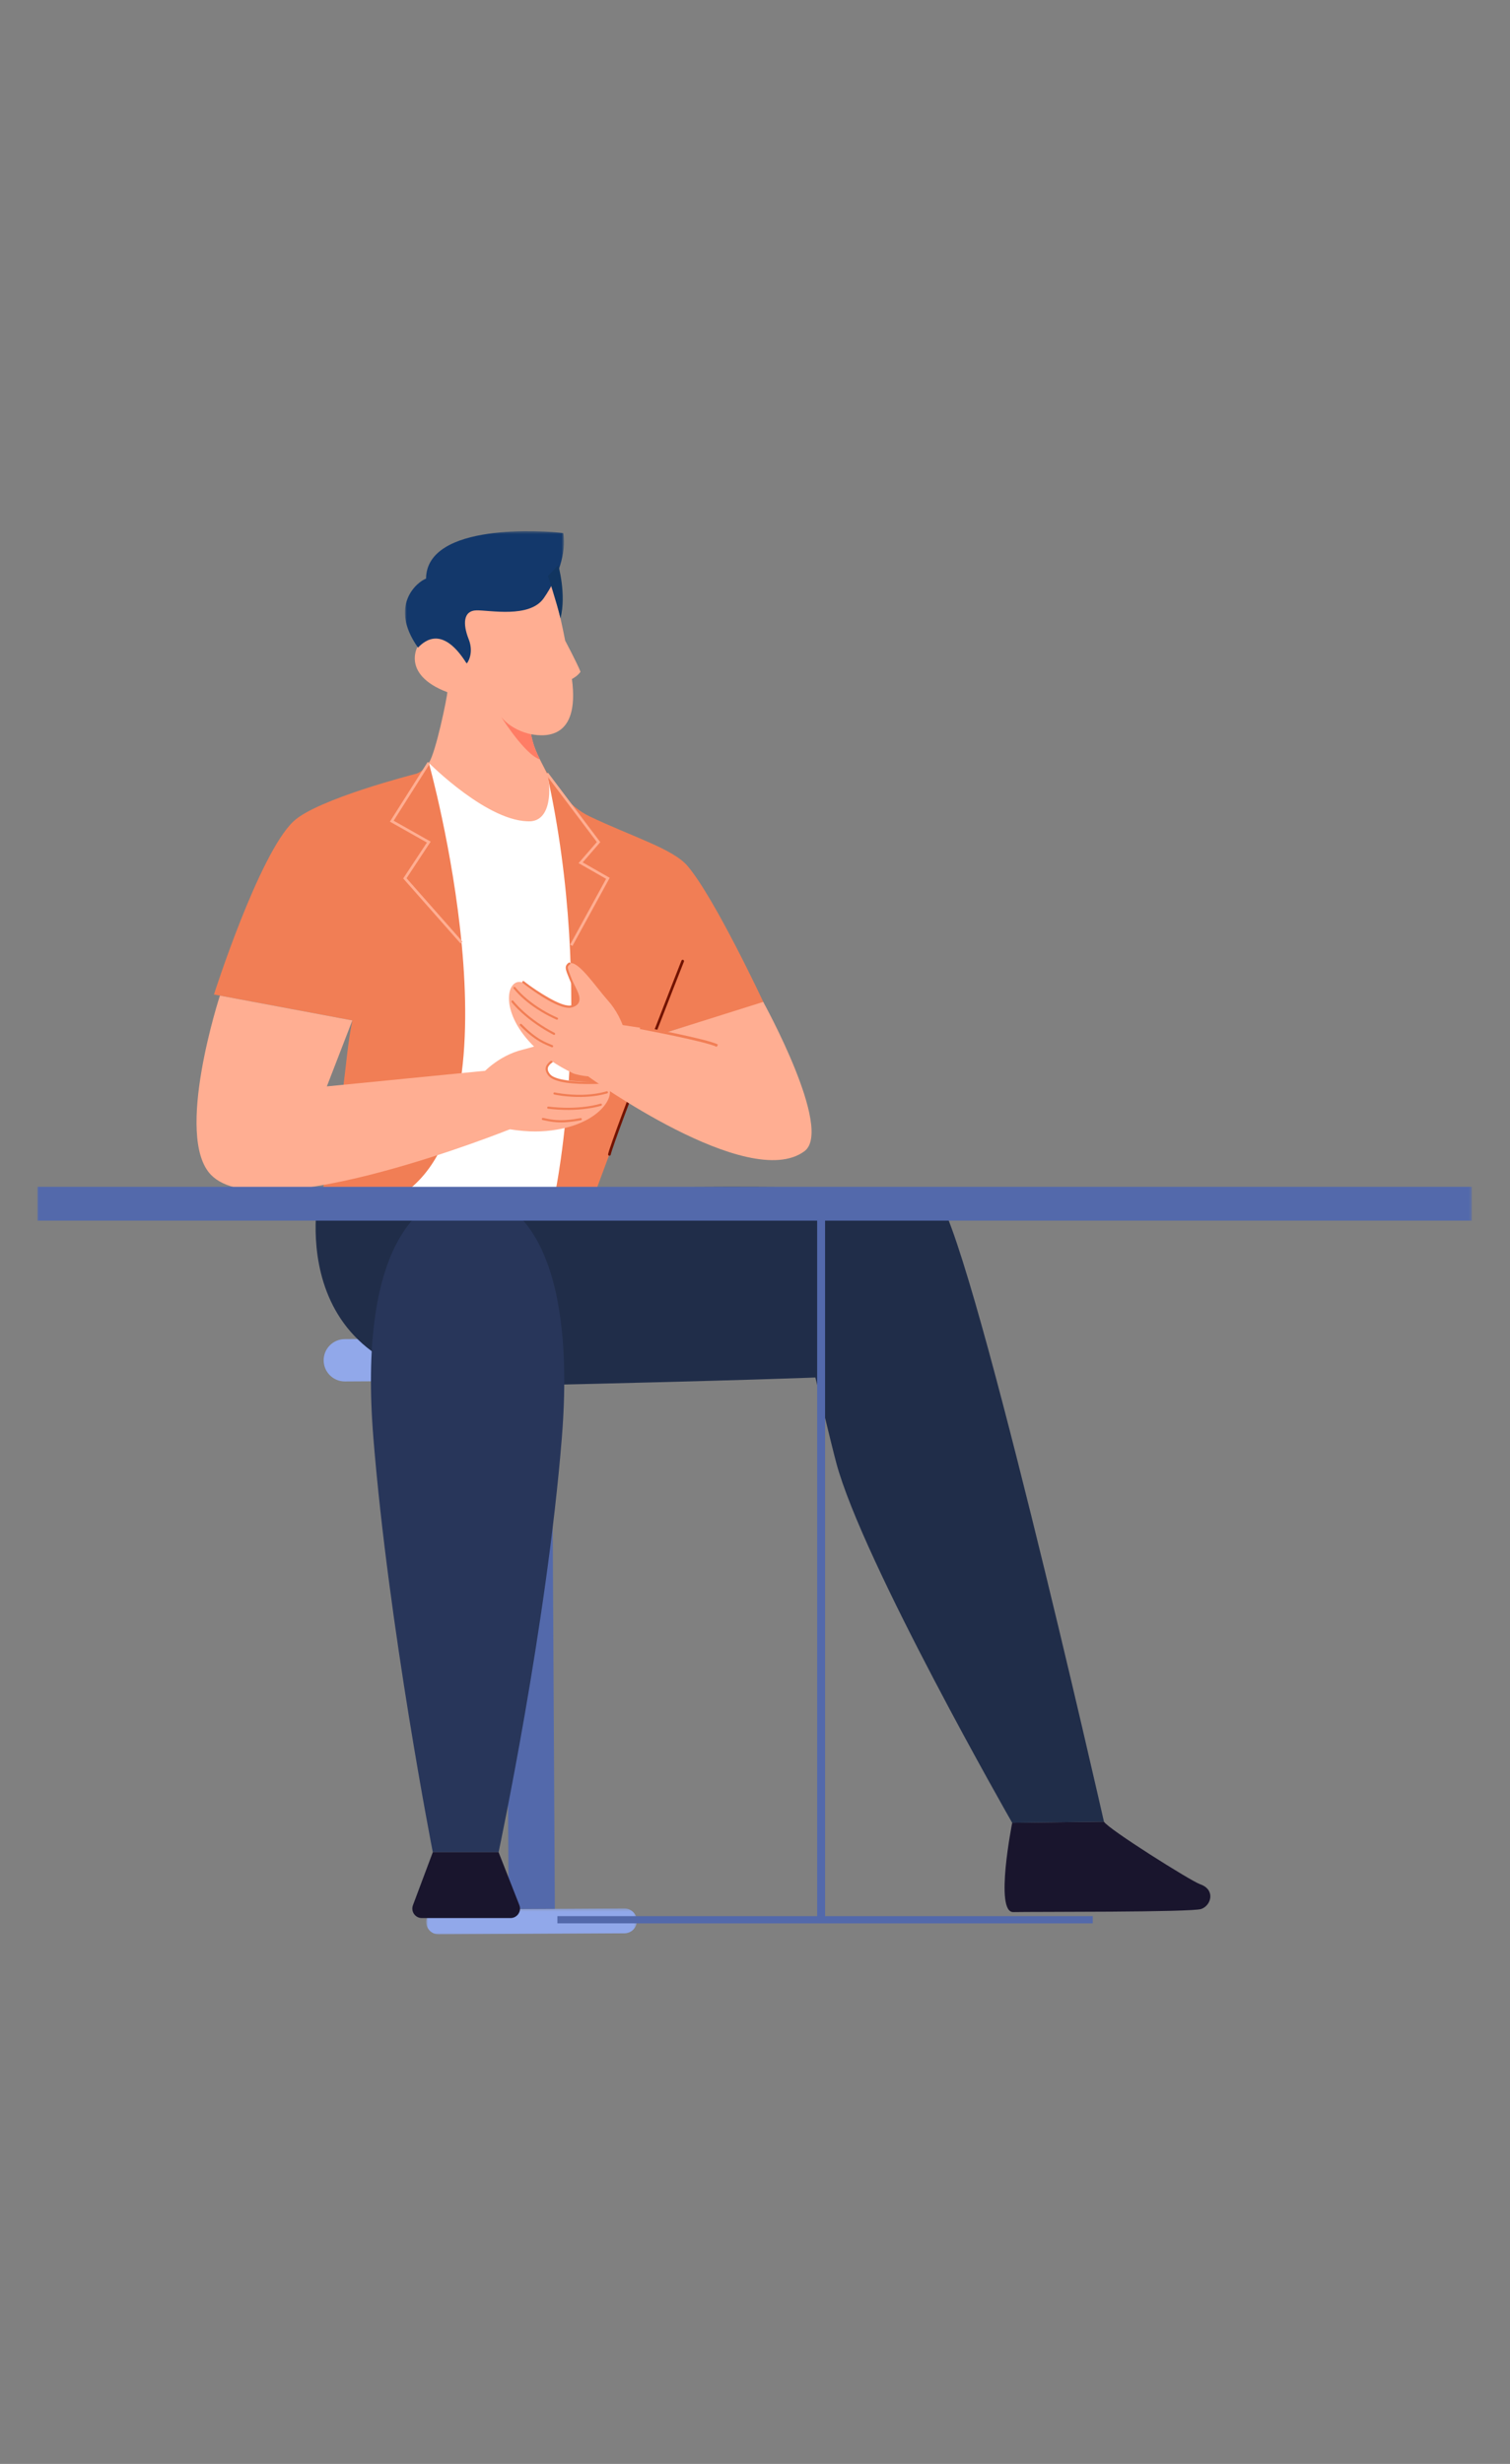 <?xml version="1.0" encoding="UTF-8"?>
<svg width="566px" height="923px" viewBox="0 0 566 923" version="1.1" xmlns="http://www.w3.org/2000/svg" xmlns:xlink="http://www.w3.org/1999/xlink">
    <rect x="0" y="0" width="566" height="923" fill="#808080" stroke="none"/>
    <title>人物组件/男/坐/介绍</title>
    <defs>
        <polygon id="path-1" points="0.741 0.292 79.717 0.292 79.717 10 0.741 10"></polygon>
        <polygon id="path-3" points="0.781 0.373 60.385 0.373 60.385 49.984 0.781 49.984"></polygon>
        <polygon id="path-5" points="0 526.627 537.687 526.627 537.687 1 0 1"></polygon>
    </defs>
    <g id="人物组件/男/坐/介绍" stroke="none" stroke-width="1" fill="none" fill-rule="evenodd">
        <g id="编组" transform="translate(14, 198)">
            <path d="M253.122,318.727 L115.289,319.501 C110.912,319.525 107.343,315.997 107.319,311.619 C107.294,307.241 110.823,303.672 115.2,303.648 L253.033,302.874 C257.411,302.85 260.979,306.378 261.004,310.756 C261.028,315.134 257.5,318.703 253.122,318.727" id="Fill-1" fill="#91A8EA"></path>
            <g transform="translate(145, 516.627)">
                <mask id="mask-2" fill="white">
                    <use xlink:href="#path-1"></use>
                </mask>
                <g id="Clip-4"></g>
                <path d="M75.085,9.609 L5.426,10 C2.853,10.014 0.756,7.941 0.741,5.368 C0.728,2.795 2.801,0.697 5.373,0.683 L75.032,0.292 C77.605,0.277 79.703,2.352 79.717,4.924 C79.731,7.497 77.657,9.594 75.085,9.609" id="Fill-3" fill="#91A8EA" mask="url(#mask-2)"></path>
            </g>
            <polygon id="Fill-5" fill="#5369AB" points="193.978 517.066 176.657 517.163 175.545 319.163 192.867 319.066"></polygon>
            <path d="M365.409,484.846 C365.409,484.846 358.703,518.454 365.819,518.284 C373.05,518.111 432.622,518.406 436.285,517.116 C440.043,515.792 441.691,509.86 435.838,507.85 C432.446,506.686 401.393,487.18 399.805,484.425 C393.589,484.501 365.409,484.846 365.409,484.846" id="Fill-7" fill="#19152D"></path>
            <path d="M209.083,248.799 C165.694,248.829 134.356,248.234 106.764,248.234 C116.034,213.974 114.582,201.66 118.073,184.257 L66.195,174.551 C66.195,174.551 83.025,121.915 96.019,109.676 C104.895,101.316 141.472,91.989 141.472,91.989 C141.472,91.989 147.268,91.447 152.294,77.365 C160.214,76.485 184.435,76.925 184.435,76.925 C184.435,76.925 191.609,100.458 206.948,107.798 C222.906,115.435 238.263,119.948 243.762,126.448 C254.006,138.553 272.276,177.679 272.276,177.679 L230.441,190.364 C230.126,192.547 216.688,228.321 209.083,248.799" id="Fill-9" fill="#F17E55"></path>
            <path d="M146.726,87.722 C146.726,87.722 182.737,216.733 137.761,248.744 C174.251,247.727 194.137,248.729 194.137,248.729 C194.137,248.729 209.529,174.911 191.008,91.759 C182.179,88.314 146.726,87.722 146.726,87.722" id="Fill-11" fill="#FFFFFF"></path>
            <polyline id="Stroke-13" stroke="#FFAE92" points="146.726 87.722 132.857 109.621 146.726 117.454 137.761 131.03 159 155.105"></polyline>
            <polyline id="Stroke-15" stroke="#FFAE92" points="191.009 91.76 210.362 117.454 203.645 125.195 213.864 131.03 200.137 156.113"></polyline>
            <path d="M146.748,87.778 C146.748,87.778 169.251,110.476 185.097,109.655 C193.818,108.797 192.038,93.611 191.03,91.815 C188.636,86.696 186.242,83.434 185.053,77.046 C190.95,78.156 204.148,78.659 200.045,54.161 C195.942,29.663 192.348,18.442 190.478,16.262 C184.016,19.203 155.84,26.46 155.84,26.46 L160.76,50.257 C160.76,50.257 156.747,37.858 144.757,41.52 C142.015,42.965 135.863,54.584 153.677,61.297 C153.687,62.824 149.414,83.813 146.748,87.778" id="Fill-17" fill="#FFAE92"></path>
            <g transform="translate(137, 0.627)">
                <mask id="mask-4" fill="white">
                    <use xlink:href="#path-3"></use>
                </mask>
                <g id="Clip-20"></g>
                <path d="M23.945,49.984 C23.945,49.984 26.893,46.392 24.653,40.747 C22.414,35.102 22.666,30.157 27.513,30.02 C32.36,29.882 47.516,33.082 52.809,25.469 C58.102,17.856 61.321,8.812 60.142,1.084 C53.222,0.171 8.915,-2.972 8.695,18.139 C5.425,19.289 -5.461,28.212 5.685,43.98 C8.412,41.111 15.104,35.814 23.945,49.984" id="Fill-19" fill="#13386B" mask="url(#mask-4)"></path>
            </g>
            <path d="M195.257,13.7 C195.257,13.7 198.382,24.648 196.088,33.628 C194.509,27.162 191.388,17.779 191.388,17.779 L195.257,13.7 Z" id="Fill-21" fill="#113560"></path>
            <path d="M197.842,41.974 C197.842,41.974 202.297,50.38 203.595,53.653 C201.659,56.399 197.95,57.339 197.95,57.339 L197.842,41.974 Z" id="Fill-23" fill="#FFAE92"></path>
            <path d="M185.053,77.046 C185.053,77.046 178.067,75.854 173.8,70.516 C179.78,79.659 185.161,85.553 188.349,86.474 C186.952,83.46 186.22,82.423 185.053,77.046" id="Fill-25" fill="#FF7D65"></path>
            <path d="M68.43,174.97 C68.43,174.97 51.156,227.832 65.106,242.129 C84.704,262.214 177.102,225.042 177.102,225.042 L169.693,202.935 L108.513,208.972 L118.073,184.257 L68.43,174.97 Z" id="Fill-27" fill="#FFAE92"></path>
            <path d="M177.102,225.042 C177.102,225.042 170.152,225.192 165.581,216.522 C161.439,208.671 166.239,204.776 166.239,204.776 C166.239,204.776 172.354,197.5 182.059,195.178 C188.417,193.657 200.059,188.958 201.74,192.01 C203.932,195.99 191.615,198.611 191.088,201.859 C190.021,208.439 209.02,206.54 212.563,207.937 C218.003,210.084 212.954,222.201 194.523,225.2 C189.495,226.019 184.489,226.188 177.102,225.042" id="Fill-29" fill="#FFAE92"></path>
            <path d="M213.87,211.092 C213.808,210.879 213.585,210.755 213.372,210.817 C210.416,211.669 207.186,212.079 203.803,212.122 C201.364,212.153 198.989,211.993 196.773,211.704 C196.109,211.617 195.5,211.524 194.955,211.429 L194.387,211.326 L193.937,211.235 C193.72,211.187 193.505,211.323 193.457,211.54 C193.408,211.758 193.545,211.972 193.762,212.021 L193.967,212.064 C194.09,212.089 194.23,212.116 194.384,212.145 L194.543,212.175 C195.168,212.288 195.88,212.4 196.669,212.503 C198.921,212.796 201.334,212.959 203.813,212.927 C207.264,212.883 210.563,212.464 213.595,211.591 C213.808,211.529 213.932,211.306 213.87,211.092" id="Fill-31" fill="#F17E55"></path>
            <path d="M211.596,215.694 C211.525,215.483 211.298,215.37 211.087,215.441 L210.901,215.499 C210.857,215.512 210.808,215.527 210.751,215.544 C210.466,215.626 210.129,215.716 209.739,215.81 C208.621,216.08 207.316,216.327 205.834,216.527 C201.595,217.099 196.8,217.17 191.553,216.536 C191.332,216.509 191.131,216.667 191.105,216.888 C191.077,217.109 191.234,217.309 191.456,217.336 C196.774,217.978 201.637,217.905 205.942,217.325 C207.452,217.122 208.785,216.869 209.929,216.593 L210.385,216.479 C210.529,216.441 210.665,216.404 210.792,216.369 L211.137,216.269 C211.232,216.24 211.3,216.218 211.344,216.204 C211.554,216.133 211.667,215.904 211.596,215.694" id="Fill-33" fill="#F17E55"></path>
            <path d="M204.068,221.177 C204.026,220.958 203.816,220.815 203.597,220.857 C199.86,221.567 196.942,221.766 194.449,221.583 C193.637,221.523 192.895,221.425 192.105,221.285 L191.558,221.181 C191.18,221.106 190.349,220.933 189.857,220.835 L189.563,220.78 C189.344,220.74 189.135,220.887 189.096,221.106 C189.061,221.303 189.176,221.492 189.359,221.555 L189.423,221.572 L189.71,221.627 C190.274,221.738 191.305,221.953 191.554,222.001 C192.526,222.189 193.408,222.312 194.39,222.385 C196.956,222.575 199.944,222.37 203.748,221.648 C203.966,221.606 204.11,221.394 204.068,221.177" id="Fill-35" fill="#F17E55"></path>
            <path d="M202.121,191.882 C202.05,191.671 201.822,191.558 201.611,191.628 C201.4,191.699 201.287,191.927 201.358,192.138 L201.476,192.496 C201.77,193.439 201.563,193.677 198.75,195.578 L197.668,196.306 C197.167,196.644 196.671,196.938 195.817,197.412 L194.864,197.939 C192.801,199.087 191.949,199.67 191.249,200.531 C190.202,201.82 190.244,203.263 191.53,204.898 C192.553,206.199 194.808,207.044 198.066,207.547 C199.584,207.781 201.292,207.936 203.145,208.019 C205.179,208.111 207.28,208.114 209.33,208.055 L210.028,208.032 C210.366,208.02 210.689,208.006 210.995,207.991 L212.033,207.933 C212.255,207.918 212.422,207.725 212.407,207.504 C212.391,207.281 212.199,207.114 211.977,207.13 L211.253,207.172 L210.648,207.201 C210.229,207.22 209.781,207.236 209.307,207.25 C207.276,207.309 205.194,207.306 203.181,207.215 C201.355,207.132 199.676,206.981 198.189,206.751 C195.121,206.278 193.021,205.49 192.163,204.4 C191.102,203.052 191.073,202.026 191.874,201.039 C192.507,200.259 193.355,199.693 195.48,198.518 L196.394,198.012 C197.157,197.586 197.631,197.302 198.118,196.974 L200.271,195.538 L200.579,195.324 C201.061,194.983 201.389,194.717 201.644,194.456 C202.362,193.718 202.491,192.985 202.121,191.882" id="Fill-37" fill="#F17E55"></path>
            <g transform="translate(214, 161.627)">
                <path d="M27.891,0.419 C27.891,0.419 2.102,65.874 0.428,72.814" id="Fill-39" fill="#FFE1DA"></path>
                <path d="M27.891,0.419 C27.891,0.419 2.102,65.874 0.428,72.814" id="Stroke-41" stroke="#721300" stroke-linecap="round" stroke-linejoin="round"></path>
            </g>
            <path d="M105.418,249.12 C105.418,249.12 89.566,323.101 177.418,321.12 C265.272,319.138 291.632,318.02 291.632,318.02 C291.632,318.02 297.363,342.126 299.449,349.947 C309.305,386.906 365.409,484.847 365.409,484.847 L399.805,484.425 C399.805,484.425 348.344,257.474 336.723,250.14 C325.101,242.805 105.418,249.12 105.418,249.12" id="Fill-42" fill="#202D49"></path>
            <path d="M161.274,249.074 C142.314,249.074 120.266,269.955 125.954,340.634 C131.641,411.313 148.233,495.863 148.233,495.863 L172.889,495.863 C172.889,495.863 190.907,411.313 196.594,340.634 C202.282,269.955 180.234,249.074 161.274,249.074" id="Fill-44" fill="#28365A"></path>
            <path d="M148.228,495.863 L172.889,495.863 L180.67,515.67 C181.586,518.003 179.867,520.524 177.362,520.524 L144.109,520.524 C141.627,520.524 139.91,518.045 140.781,515.722 L148.228,495.863 Z" id="Fill-46" fill="#19152D"></path>
            <mask id="mask-6" fill="white">
                <use xlink:href="#path-5"></use>
            </mask>
            <g id="Clip-49"></g>
            <polygon id="Fill-48" fill="#5369AB" mask="url(#mask-6)" points="0 259.26 537.687 259.26 537.687 246.592 0 246.592"></polygon>
            <polygon id="Fill-50" fill="#5369AB" mask="url(#mask-6)" points="292.291 521.8 295.263 521.8 295.263 256.941 292.291 256.941"></polygon>
            <polygon id="Fill-51" fill="#5369AB" mask="url(#mask-6)" points="194.927 522.502 395.6 522.502 395.6 519.809 194.927 519.809"></polygon>
            <path d="M200.939,204.135 C200.939,204.135 208.922,206.96 215.26,203.663 C223.136,199.567 221.389,193.62 221.389,193.62 C221.389,193.62 220.486,184.16 213.816,176.738 C209.446,171.875 202.532,161.395 199.415,162.954 C195.35,164.986 204.001,174.137 202.59,177.111 C199.732,183.131 185.172,170.78 181.462,169.919 C175.765,168.597 173.04,181.439 186.509,194.373 C190.183,197.901 194.208,200.883 200.939,204.135" id="Fill-52" fill="#FFAE92" mask="url(#mask-6)"></path>
            <path d="M178.594,171.774 C178.766,171.633 179.02,171.658 179.161,171.831 C181.11,174.211 183.535,176.381 186.296,178.338 C188.286,179.749 190.332,180.965 192.32,181.986 C192.916,182.292 193.47,182.561 193.973,182.793 L194.499,183.03 L194.92,183.21 C195.127,183.294 195.226,183.528 195.143,183.734 C195.059,183.941 194.825,184.04 194.619,183.957 L194.425,183.876 C194.309,183.826 194.179,183.769 194.036,183.705 L193.888,183.639 C193.31,183.378 192.66,183.065 191.952,182.702 C189.932,181.665 187.853,180.429 185.83,178.995 C183.015,177 180.537,174.781 178.538,172.34 C178.397,172.169 178.422,171.915 178.594,171.774" id="Fill-53" fill="#F17E55" mask="url(#mask-6)"></path>
            <path d="M177.853,176.853 C178.031,176.72 178.283,176.756 178.416,176.934 L178.536,177.087 C178.565,177.123 178.597,177.164 178.634,177.209 C178.822,177.439 179.049,177.705 179.316,178.003 C180.082,178.86 181.017,179.805 182.123,180.811 C185.288,183.688 189.194,186.469 193.874,188.928 C194.071,189.031 194.147,189.275 194.043,189.472 C193.94,189.668 193.697,189.744 193.5,189.641 C188.757,187.149 184.796,184.329 181.581,181.406 C180.454,180.382 179.501,179.417 178.716,178.54 L178.405,178.186 C178.307,178.074 178.217,177.967 178.132,177.866 L177.905,177.587 C177.843,177.51 177.799,177.453 177.772,177.416 C177.638,177.238 177.675,176.986 177.853,176.853" id="Fill-54" fill="#F17E55" mask="url(#mask-6)"></path>
            <path d="M180.936,185.641 C181.094,185.485 181.349,185.486 181.505,185.644 C184.178,188.352 186.467,190.172 188.623,191.436 C189.326,191.849 189.992,192.19 190.722,192.523 L191.231,192.748 C191.585,192.9 192.367,193.23 192.827,193.43 L193.102,193.551 C193.304,193.643 193.393,193.882 193.3,194.084 C193.217,194.266 193.015,194.356 192.828,194.305 L192.766,194.283 L192.499,194.165 C191.971,193.936 191.001,193.528 190.769,193.426 C189.862,193.027 189.065,192.629 188.216,192.131 C185.996,190.83 183.653,188.966 180.932,186.21 C180.776,186.052 180.778,185.797 180.936,185.641" id="Fill-55" fill="#F17E55" mask="url(#mask-6)"></path>
            <path d="M199.173,162.632 C199.351,162.499 199.603,162.535 199.737,162.713 C199.87,162.891 199.834,163.143 199.656,163.277 L199.355,163.504 C198.578,164.113 198.613,164.427 199.849,167.589 L200.326,168.802 C200.547,169.364 200.788,169.888 201.222,170.763 L201.708,171.739 C202.754,173.855 203.124,174.819 203.211,175.924 C203.341,177.581 202.487,178.744 200.501,179.36 C198.919,179.85 196.583,179.265 193.616,177.829 C192.233,177.16 190.74,176.317 189.167,175.334 C187.44,174.255 185.709,173.065 184.055,171.851 L183.494,171.437 C183.222,171.234 182.964,171.039 182.721,170.854 L181.9,170.216 C181.726,170.078 181.697,169.824 181.836,169.651 C181.975,169.477 182.228,169.448 182.402,169.587 L182.974,170.033 L183.455,170.401 C183.79,170.653 184.149,170.922 184.532,171.202 C186.17,172.404 187.886,173.583 189.594,174.652 C191.144,175.62 192.612,176.449 193.966,177.104 C196.761,178.457 198.937,179.001 200.262,178.59 C201.901,178.083 202.508,177.256 202.408,175.987 C202.33,174.986 201.953,174.039 200.872,171.866 L200.406,170.93 C200.021,170.146 199.791,169.643 199.577,169.097 L198.619,166.692 L198.488,166.341 C198.285,165.787 198.165,165.382 198.104,165.022 C197.931,164.007 198.242,163.33 199.173,162.632" id="Fill-56" fill="#F17E55" mask="url(#mask-6)"></path>
            <path d="M236.323,188.579 L272.076,177.322 C272.076,177.322 298.528,225.13 287.524,233.263 C266.576,248.746 206.574,205.311 206.574,205.311 L219.087,185.958 L236.323,188.579 Z" id="Fill-57" fill="#FFAE92" mask="url(#mask-6)"></path>
            <path d="M225.923,186.998 C225.923,186.998 251.405,191.759 254.873,193.74" id="Stroke-58" stroke="#F17E55" mask="url(#mask-6)"></path>
        </g>
    </g>
</svg>